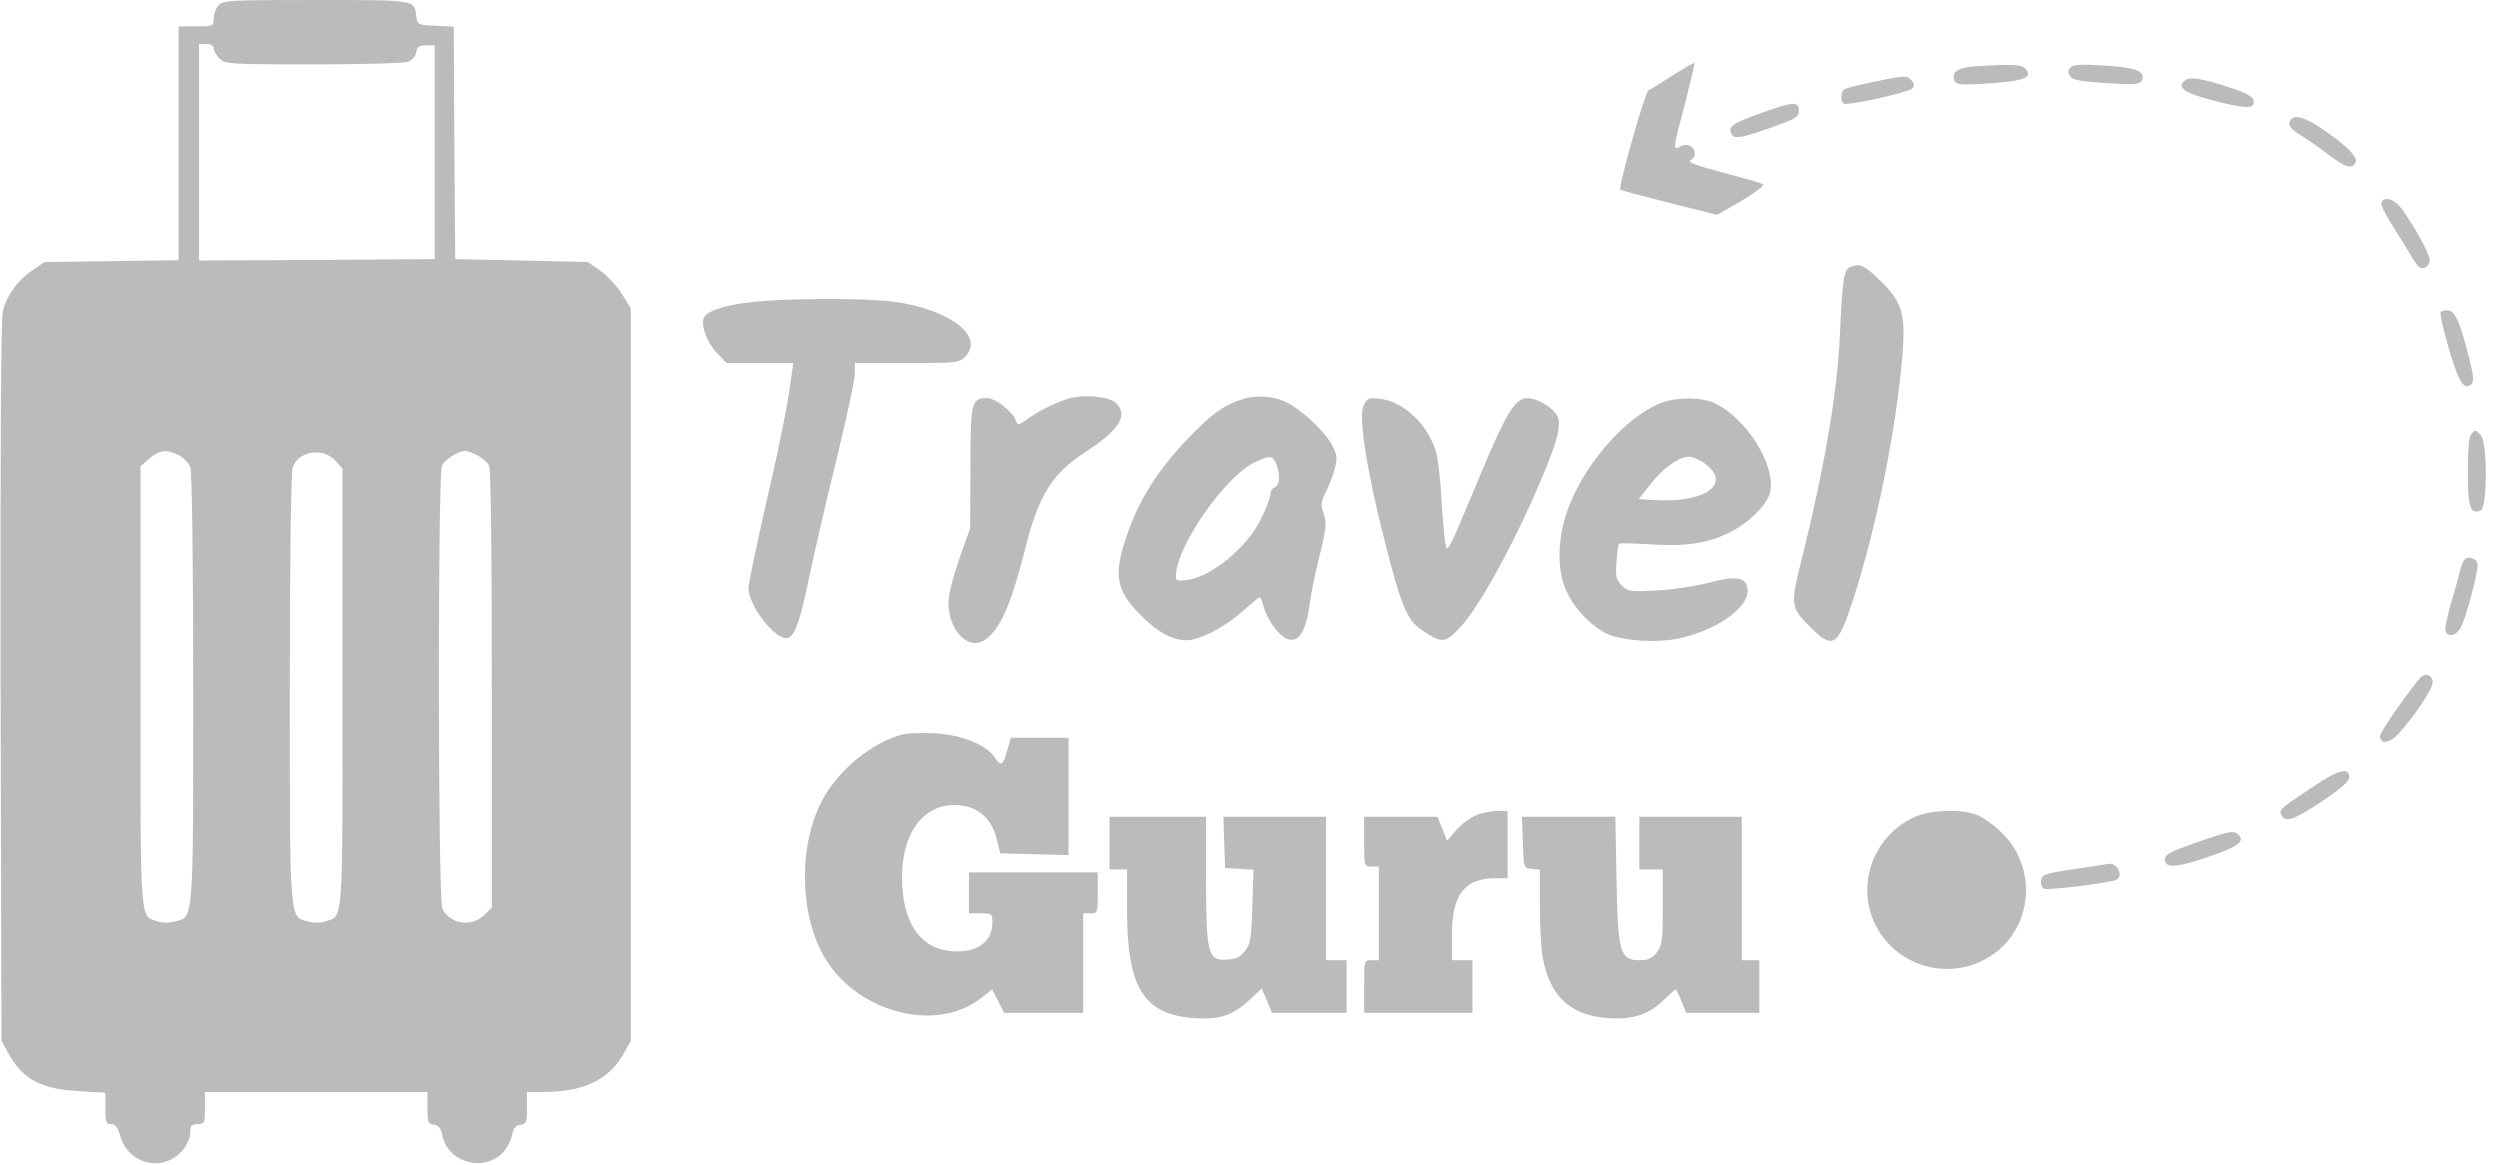 <?xml version="1.0" standalone="no"?>
<!DOCTYPE svg PUBLIC "-//W3C//DTD SVG 20010904//EN"
 "http://www.w3.org/TR/2001/REC-SVG-20010904/DTD/svg10.dtd">
<svg version="1.0" xmlns="http://www.w3.org/2000/svg"
 width="854pt" height="398pt" viewBox="0 0 854 398"
 preserveAspectRatio="xMidYMid meet">

<g transform="translate(0,398) scale(0.1,-0.1)"
fill="#bbb" stroke="none">
<path d="M747 3962 c-10 -10 -17 -31 -17 -45 0 -26 -2 -27 -60 -27 l-60 0 0
-399 0 -400 -229 -3 -229 -3 -44 -30 c-50 -36 -84 -83 -98 -136 -7 -24 -9
-459 -8 -1266 l3 -1228 22 -40 c48 -90 111 -125 239 -132 l94 -6 0 -53 c0 -47
3 -54 20 -54 14 0 22 -10 30 -38 26 -100 149 -129 214 -51 15 18 26 43 26 60
0 24 4 29 25 29 24 0 25 3 25 55 l0 55 380 0 380 0 0 -54 c0 -49 2 -55 22 -58
16 -2 24 -12 29 -36 19 -94 142 -128 208 -58 13 14 26 40 30 58 5 24 13 34 29
36 20 3 22 9 22 58 l0 54 60 0 c133 0 220 42 270 130 l25 45 0 1251 0 1251
-30 48 c-17 27 -50 63 -74 80 l-43 30 -226 5 -227 5 -3 397 -2 397 -63 3 c-61
3 -62 4 -65 33 -7 56 1 55 -342 55 -294 0 -318 -1 -333 -18z m-17 -147 c0 -8
9 -24 20 -35 19 -19 33 -20 319 -20 165 0 311 4 325 9 14 6 26 19 28 33 2 18
9 23 33 23 l30 0 0 -365 0 -365 -402 -3 -403 -2 0 370 0 370 25 0 c16 0 25 -6
25 -15z m-119 -1390 c16 -9 34 -27 39 -41 6 -15 10 -315 10 -755 0 -808 2
-780 -63 -797 -19 -5 -43 -5 -60 1 -60 20 -57 -18 -57 802 l0 752 23 20 c39
36 64 40 108 18z m537 -21 l22 -25 0 -747 c0 -817 3 -779 -57 -799 -17 -6 -41
-6 -60 -1 -65 17 -63 -11 -63 797 0 439 4 740 10 755 21 57 105 69 148 20z
m482 21 c16 -8 34 -24 40 -34 7 -13 10 -273 10 -766 l0 -746 -25 -24 c-43 -44
-119 -32 -144 22 -15 32 -16 1486 -1 1513 11 21 56 49 78 50 7 0 26 -7 42 -15z"/>
<path d="M5715 3723 c-38 -24 -76 -48 -84 -52 -12 -7 -104 -331 -96 -339 1 -2
77 -22 167 -45 l164 -41 83 48 c45 27 79 52 74 56 -4 4 -66 22 -136 40 -91 24
-124 36 -113 42 36 20 3 68 -33 48 -27 -14 -28 -15 15 146 19 75 34 137 32
139 -2 1 -34 -17 -73 -42z"/>
<path d="M6743 3753 c-55 -4 -77 -20 -67 -47 6 -16 19 -17 118 -11 119 8 151
20 126 49 -13 16 -48 18 -177 9z"/>
<path d="M7072 3748 c-9 -11 -9 -18 1 -30 9 -12 41 -17 125 -22 98 -6 113 -4
119 10 12 31 -19 43 -127 50 -86 5 -108 4 -118 -8z"/>
<path d="M6398 3700 c-48 -10 -92 -21 -97 -25 -13 -7 -15 -42 -3 -49 13 -8
220 38 233 51 9 9 9 16 -1 28 -15 18 -23 18 -132 -5z"/>
<path d="M7465 3706 c-33 -24 -6 -43 101 -71 109 -28 138 -27 132 2 -2 12 -25
25 -69 40 -105 35 -146 42 -164 29z"/>
<path d="M6022 3596 c-102 -36 -118 -47 -109 -70 9 -23 29 -20 137 18 84 30
95 36 95 57 0 33 -17 33 -123 -5z"/>
<path d="M7827 3573 c-15 -15 -5 -33 31 -54 20 -13 63 -42 94 -66 61 -46 85
-53 95 -26 7 19 -37 61 -124 119 -49 32 -82 42 -96 27z"/>
<path d="M8135 3290 c-4 -6 11 -39 33 -73 21 -34 50 -80 63 -102 12 -22 27
-43 33 -47 16 -11 36 3 36 24 0 20 -52 115 -97 176 -24 32 -56 42 -68 22z"/>
<path d="M6323 3069 c-24 -9 -29 -34 -38 -234 -8 -191 -53 -453 -126 -748 -45
-179 -45 -179 31 -255 71 -70 89 -58 138 93 82 250 149 585 171 845 11 140 -2
181 -81 256 -50 48 -65 54 -95 43z"/>
<path d="M2575 2949 c-93 -10 -154 -29 -169 -51 -15 -24 8 -88 45 -126 l31
-32 114 0 114 0 -6 -42 c-14 -105 -39 -230 -90 -451 -30 -131 -56 -255 -57
-275 -2 -56 85 -172 129 -172 27 0 46 51 80 217 20 92 62 276 95 408 32 132
59 257 59 278 l0 37 178 0 c175 0 179 0 201 24 65 69 -60 162 -251 186 -95 12
-356 11 -473 -1z"/>
<path d="M8337 2913 c-3 -5 10 -60 28 -123 33 -115 53 -146 77 -122 10 10 8
29 -9 95 -30 119 -48 157 -72 157 -11 0 -22 -3 -24 -7z"/>
<path d="M3645 2617 c-48 -16 -99 -42 -139 -71 -24 -18 -30 -19 -34 -6 -11 33
-70 80 -100 80 -54 0 -57 -13 -57 -239 l-1 -206 -37 -104 c-22 -63 -37 -123
-37 -150 0 -92 64 -161 119 -130 54 31 93 116 143 314 46 184 91 256 206 331
117 76 148 127 103 168 -25 23 -115 30 -166 13z"/>
<path d="M4243 2616 c-65 -21 -104 -50 -184 -133 -112 -117 -177 -225 -218
-357 -38 -122 -24 -173 72 -263 58 -55 115 -79 164 -67 50 12 118 51 170 98
28 25 53 46 56 46 3 0 8 -12 12 -27 9 -39 43 -91 70 -109 47 -30 76 10 90 121
4 28 18 98 33 158 23 93 24 112 14 142 -11 29 -10 39 6 72 11 21 25 57 31 80
10 37 9 48 -8 81 -21 42 -86 105 -142 140 -46 28 -112 35 -166 18z m117 -222
c14 -37 12 -71 -5 -78 -8 -3 -15 -13 -15 -23 0 -10 -13 -46 -30 -81 -48 -102
-176 -207 -261 -214 -32 -3 -34 -2 -31 27 11 103 169 327 265 374 54 27 65 26
77 -5z"/>
<path d="M4658 2595 c-18 -39 10 -219 72 -463 57 -224 76 -270 128 -305 68
-46 79 -45 131 11 58 63 162 247 245 433 80 180 102 252 87 285 -13 30 -68 64
-103 64 -43 0 -72 -48 -167 -276 -108 -259 -107 -256 -114 -218 -3 16 -9 83
-13 149 -3 65 -12 139 -19 163 -29 94 -110 170 -192 180 -38 4 -43 2 -55 -23z"/>
<path d="M5678 2605 c-127 -47 -278 -223 -329 -385 -29 -91 -29 -191 0 -255
26 -60 81 -119 136 -148 51 -26 175 -35 254 -17 123 27 231 102 231 161 0 47
-36 55 -134 28 -44 -11 -124 -24 -177 -26 -90 -5 -98 -4 -119 17 -19 19 -22
30 -18 81 2 32 6 60 9 62 2 2 47 1 99 -2 125 -9 201 2 276 39 67 33 129 94
140 136 23 91 -78 255 -191 308 -40 19 -126 20 -177 1z m149 -211 c89 -68 -4
-133 -175 -122 l-54 3 37 47 c42 56 100 98 134 98 13 0 39 -11 58 -26z"/>
<path d="M8442 2498 c-8 -8 -12 -51 -12 -129 0 -122 8 -147 44 -133 23 9 24
235 0 258 -19 19 -17 19 -32 4z"/>
<path d="M8422 2071 c-6 -3 -13 -20 -17 -36 -4 -17 -18 -68 -32 -114 -13 -46
-22 -89 -19 -97 8 -21 34 -17 50 9 18 27 66 207 59 223 -6 16 -27 24 -41 15z"/>
<path d="M8265 1662 c-51 -62 -135 -184 -135 -196 0 -29 32 -26 62 6 51 55
118 154 118 176 0 27 -27 36 -45 14z"/>
<path d="M3083 1471 c-106 -27 -225 -126 -278 -232 -74 -145 -74 -364 1 -510
102 -202 387 -284 546 -158 l37 29 21 -40 20 -40 135 0 135 0 0 170 0 170 25
0 c24 0 25 2 25 70 l0 70 -220 0 -220 0 0 -70 0 -70 40 0 c38 0 40 -2 40 -31
0 -61 -45 -99 -119 -99 -115 0 -181 79 -189 226 -9 164 63 274 178 274 75 0
126 -41 145 -117 l12 -48 117 -3 116 -3 0 201 0 200 -99 0 -98 0 -13 -45 c-14
-51 -21 -55 -43 -21 -28 42 -113 76 -202 81 -44 2 -94 1 -112 -4z"/>
<path d="M7905 1295 c-122 -82 -119 -80 -112 -98 11 -29 43 -19 139 46 66 44
93 68 93 82 0 35 -37 26 -120 -30z"/>
<path d="M5040 1194 c-19 -8 -49 -30 -66 -50 l-31 -36 -16 41 -17 41 -125 0
-125 0 0 -85 c0 -84 0 -85 25 -85 l25 0 0 -160 0 -160 -25 0 c-25 0 -25 -1
-25 -90 l0 -90 185 0 185 0 0 90 0 90 -35 0 -35 0 0 88 c0 136 43 192 148 192
l42 0 0 115 0 115 -37 0 c-21 -1 -54 -7 -73 -16z"/>
<path d="M6540 1189 c-159 -72 -212 -274 -107 -411 95 -125 276 -144 395 -43
123 105 124 299 2 408 -23 22 -57 45 -76 53 -50 21 -160 18 -214 -7z"/>
<path d="M3790 1100 l0 -90 30 0 30 0 0 -138 c0 -266 56 -357 229 -370 86 -6
132 9 188 61 l43 40 18 -41 17 -42 128 0 127 0 0 90 0 90 -35 0 -35 0 0 245 0
245 -175 0 -176 0 3 -87 3 -88 48 -3 49 -3 -4 -124 c-3 -107 -6 -127 -24 -152
-16 -22 -31 -29 -63 -31 -65 -5 -71 20 -71 278 l0 210 -165 0 -165 0 0 -90z"/>
<path d="M5202 1103 c3 -88 3 -88 31 -91 l27 -3 0 -123 c0 -68 5 -148 10 -177
24 -130 91 -194 213 -206 88 -8 146 9 197 58 22 22 42 39 44 39 2 0 11 -18 20
-40 l16 -40 125 0 125 0 0 90 0 90 -30 0 -30 0 0 245 0 245 -175 0 -175 0 0
-90 0 -90 40 0 40 0 0 -129 c0 -115 -2 -131 -21 -155 -16 -20 -29 -26 -59 -26
-66 0 -73 25 -78 278 l-4 212 -160 0 -159 0 3 -87z"/>
<path d="M7500 1101 c-85 -30 -105 -40 -105 -56 0 -31 36 -30 140 5 105 35
133 54 114 76 -16 19 -28 17 -149 -25z"/>
<path d="M7085 1011 c-101 -15 -110 -18 -113 -39 -2 -13 3 -24 11 -28 16 -6
232 21 248 31 24 15 0 60 -29 54 -4 -1 -56 -9 -117 -18z"/>
</g>
</svg>
